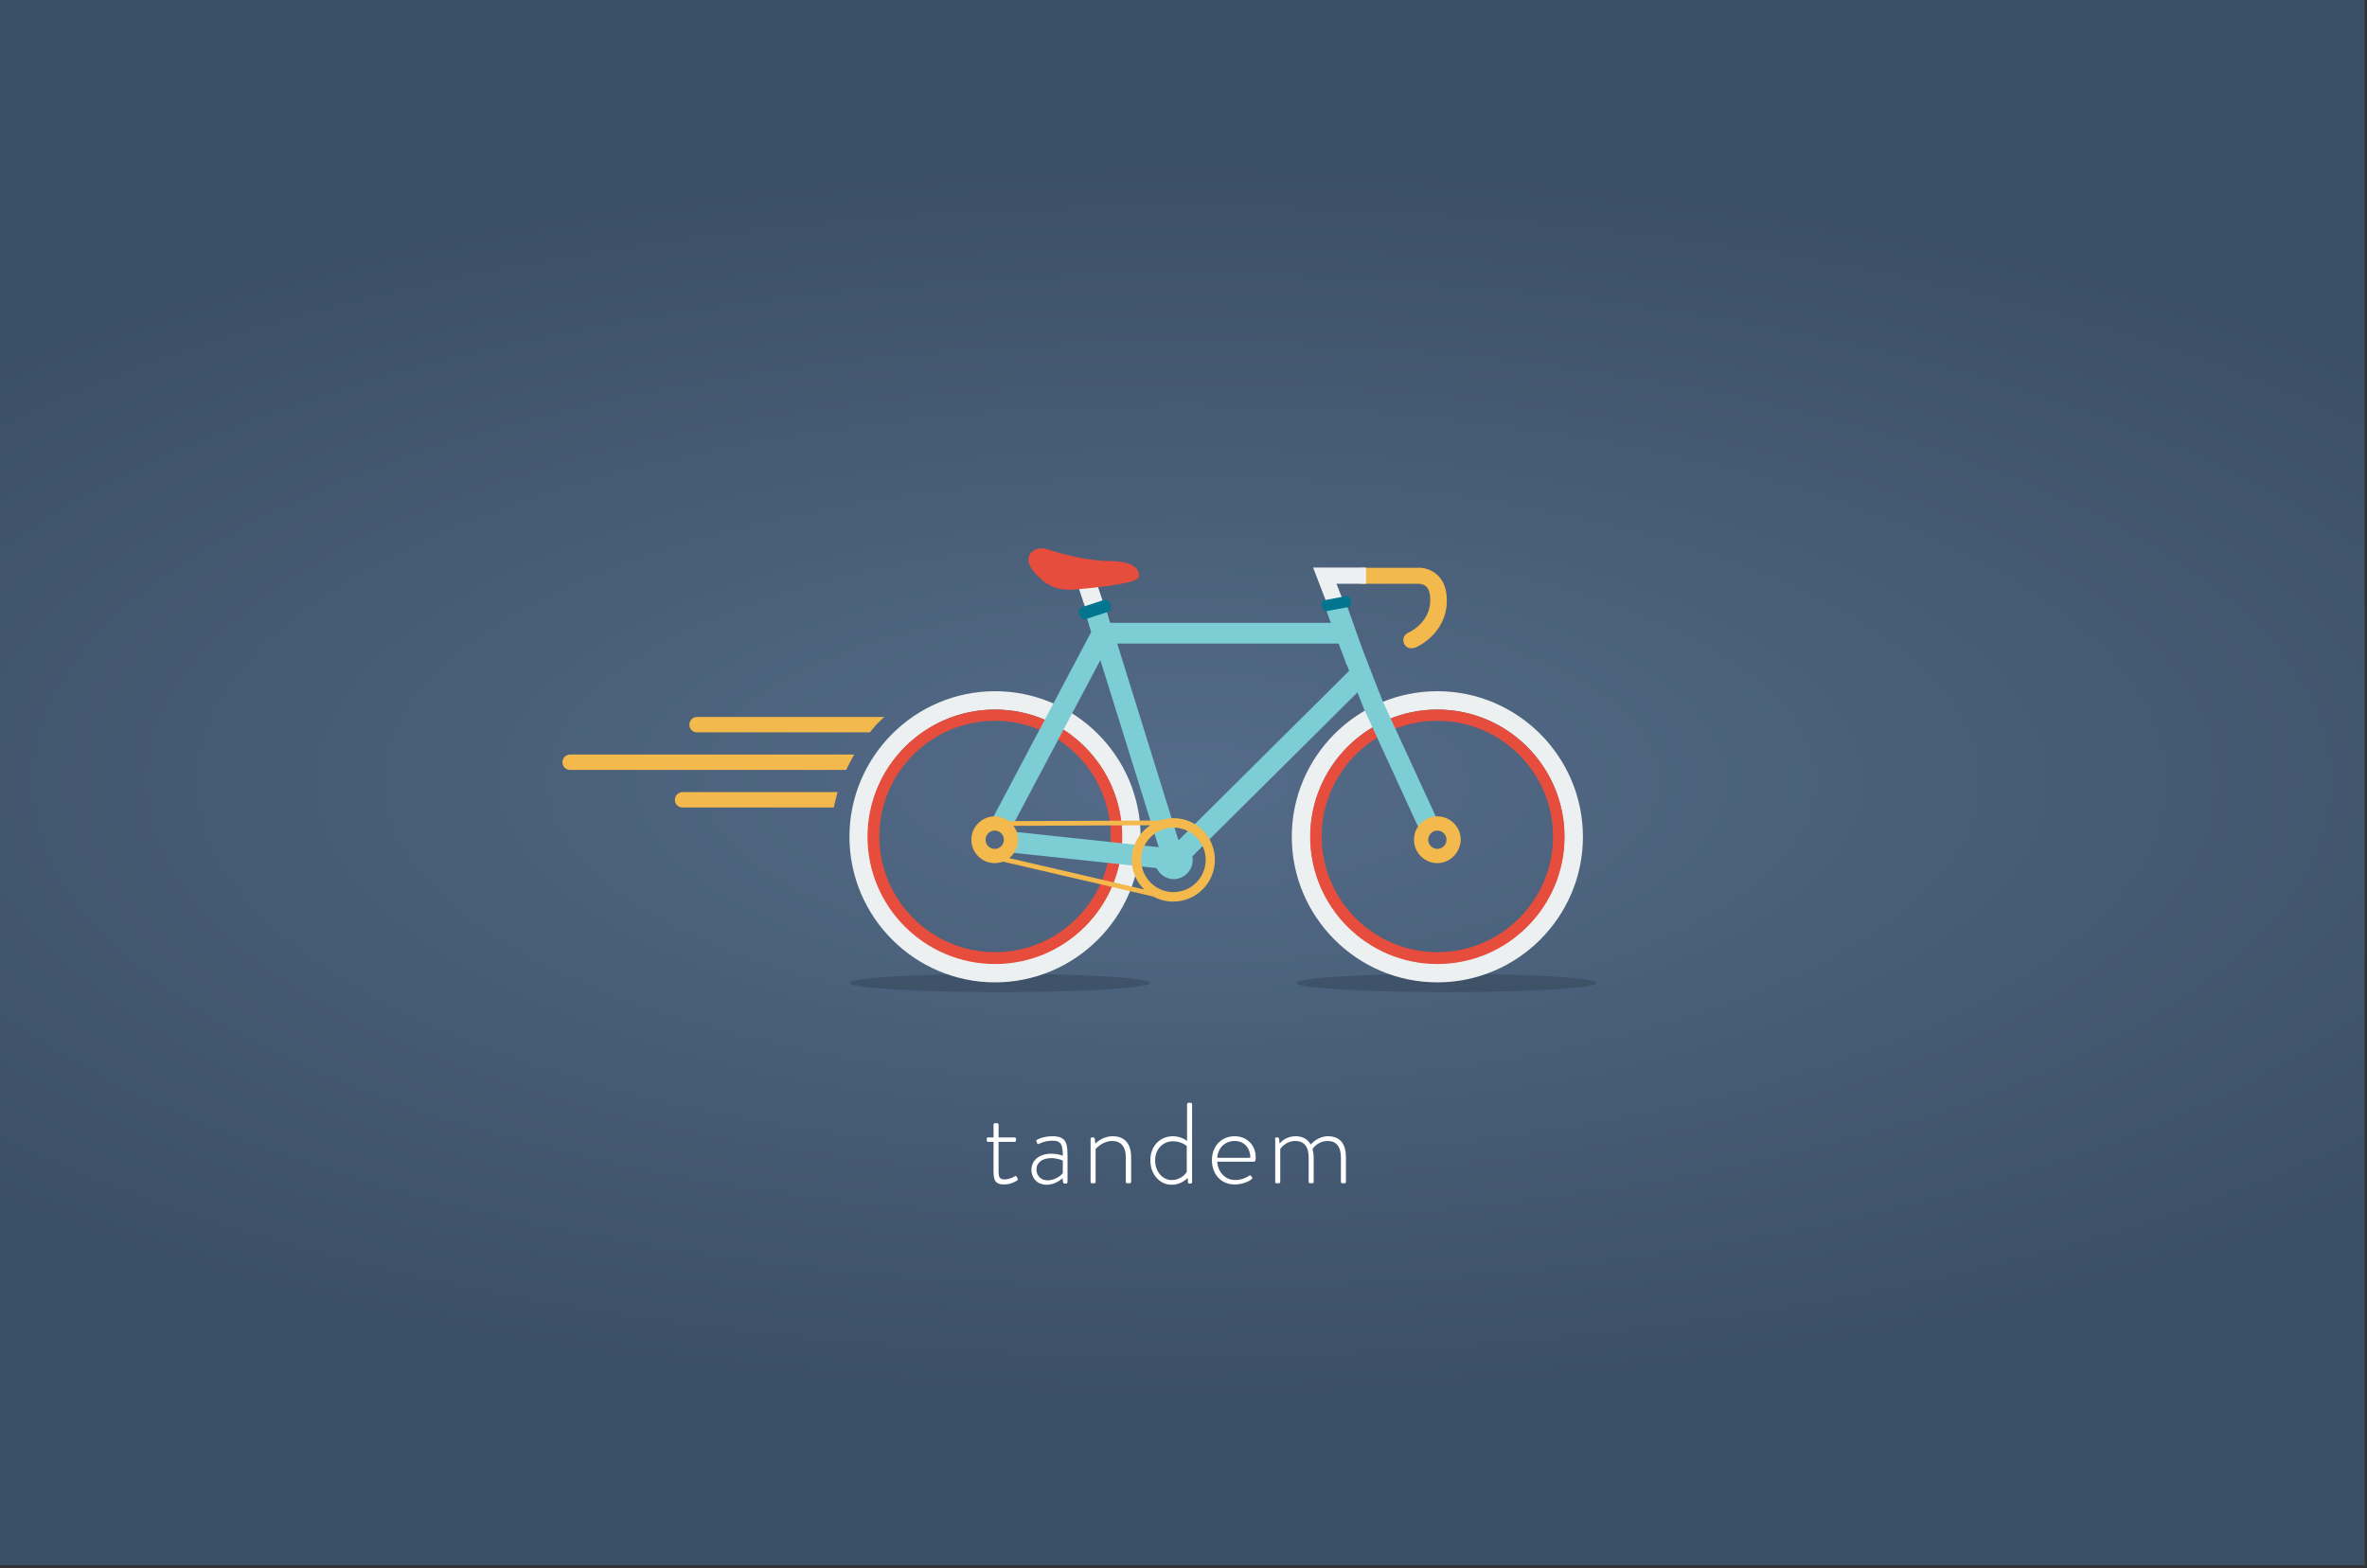 <?xml version="1.0" encoding="utf-8"?>
<!-- Generator: Adobe Illustrator 18.1.0, SVG Export Plug-In . SVG Version: 6.00 Build 0)  -->
<!DOCTYPE svg PUBLIC "-//W3C//DTD SVG 1.1//EN" "http://www.w3.org/Graphics/SVG/1.1/DTD/svg11.dtd">
<svg version="1.1" id="Layer_1" xmlns="http://www.w3.org/2000/svg" xmlns:xlink="http://www.w3.org/1999/xlink" x="0px" y="0px"
	 viewBox="0 0 800 530" enable-background="new 0 0 800 530" xml:space="preserve">
<rect x="0" y="0" width="800" height="530" fill="#333333" stroke="none"/>
<radialGradient id="SVGID_1_" cx="398.724" cy="263.122" r="304.031" gradientTransform="matrix(1.86 0 0 0.712 -342.255 76.708)" gradientUnits="userSpaceOnUse">
	<stop  offset="0" style="stop-color:#546B89"/>
	<stop  offset="0.917" style="stop-color:#3C5166"/>
	<stop  offset="1" style="stop-color:#394F63"/>
</radialGradient>
<rect x="-0.8" y="-1" fill="url(#SVGID_1_)" width="800" height="530"/>
<g>
	<g>
		<ellipse opacity="0.43" fill="#2D3F50" cx="337.9" cy="332.2" rx="50.8" ry="3.1"/>
		<ellipse opacity="0.43" fill="#2D3F50" cx="488.9" cy="332.2" rx="50.8" ry="3.1"/>
		<g>
			<g>
				
					<rect x="360.9" y="198.9" transform="matrix(0.318 0.948 -0.948 0.318 443.271 -211.853)" fill="#EDF0F1" width="15.9" height="6.3"/>
			</g>
			<g>
				<path fill="#EDF0F1" d="M336.3,332c-27.1,0-49.2-22.1-49.2-49.2s22.1-49.2,49.2-49.2c27.1,0,49.2,22.1,49.2,49.2
					S363.4,332,336.3,332z M336.3,239.8c-23.7,0-42.9,19.3-42.9,42.9s19.3,42.9,42.9,42.9c23.7,0,42.9-19.3,42.9-42.9
					S359.9,239.8,336.3,239.8z"/>
			</g>
			<g>
				<path fill="#E64D3C" d="M336.3,325.8c-23.7,0-43.1-19.3-43.1-43s19.3-43,43.1-43c23.7,0,43,19.3,43,43S360,325.8,336.3,325.8z
					 M336.3,243.6c-21.6,0-39.1,17.6-39.1,39.1s17.6,39.1,39.1,39.1c21.6,0,39.1-17.6,39.1-39.1S357.9,243.6,336.3,243.6z"/>
			</g>
			<g>
				<path fill="#EDF0F1" d="M485.8,332c-27.1,0-49.2-22.1-49.2-49.2s22.1-49.2,49.2-49.2c27.1,0,49.2,22.1,49.2,49.2
					S512.9,332,485.8,332z M485.8,239.8c-23.7,0-42.9,19.3-42.9,42.9s19.3,42.9,42.9,42.9c23.7,0,42.9-19.3,42.9-42.9
					S509.5,239.8,485.8,239.8z"/>
			</g>
			<g>
				<path fill="#E64D3C" d="M485.8,325.8c-23.7,0-43-19.3-43-43s19.3-43,43-43c23.7,0,43,19.3,43,43S509.5,325.8,485.8,325.8z
					 M485.8,243.6c-21.6,0-39.1,17.6-39.1,39.1s17.6,39.1,39.1,39.1c21.6,0,39.1-17.6,39.1-39.1S507.4,243.6,485.8,243.6z"/>
			</g>
			<g>
				
					<rect x="340.2" y="284.1" transform="matrix(0.994 0.106 -0.106 0.994 32.684 -37.566)" fill="#7DCDD5" width="56.6" height="7.1"/>
			</g>
			<path fill="#7DCDD5" d="M485.3,276l-18-39.1l-3.3-8.4l0,0l0,0l-3.6-9.3l-6-16.9l-6.7,2.4l2.1,5.8h-74.6l-2-6.5l-6.7,2.1l2.3,7.5
				l-32.7,61.8c-0.9,1.7-0.3,3.9,1.5,4.8c1.7,0.9,3.9,0.3,4.8-1.5l29.5-55.6l19.8,63.5c-0.9,1.1-1.4,2.5-1.4,4.1
				c0,3.5,2.9,6.4,6.4,6.4c3.5,0,6.4-2.9,6.4-6.4c0-0.4,0-0.9-0.1-1.3l55.8-55.4l2.2,5.6c0,0.1,0.1,0.1,0.1,0.2l18,39.2
				c0.6,1.3,1.9,2.1,3.2,2.1c0.5,0,1-0.1,1.5-0.3C485.4,279.9,486.2,277.8,485.3,276z M398.3,284l-20.7-66.5h74.8l1.6,4.1l1.2,3.3
				l0.1,0l0.7,1.8L398.3,284z"/>
			<g>
				<path fill="#F3B94C" d="M477,219.1c-1.1,0-2.1-0.6-2.5-1.7c-0.6-1.4,0.1-3,1.5-3.6c0.3-0.1,7.4-3.3,7.4-11
					c0-1.5-0.2-3.5-1.4-4.6c-1.1-1-2.7-0.9-2.7-0.9c-0.1,0-0.1,0-0.2,0h-18.8c-1.5,0-2.7-1.2-2.7-2.7s1.2-2.7,2.7-2.7H479
					c0.8-0.1,4-0.1,6.7,2.3c2.2,2,3.3,4.9,3.3,8.7c0,11.4-10.3,15.9-10.8,16C477.7,219,477.4,219.1,477,219.1z"/>
			</g>
			<g>
				<path fill="#EDF0F1" d="M443.8,191.8l4.8,12.5c1.2-1.1,2.9-1.9,5-1.9c0,0,0.1,0,0.1,0l-2-5.1h10v-5.5H443.8z"/>
			</g>
			<g>
				<path fill="#E64D3C" d="M384.5,195.1c0,0,1.7-5-9.6-5.1c-7.9,0-18-3-21.4-4.2c-2.6-0.9-8.5,1.5-3.5,7.3s9.4,6,14.8,5.6
					C370.1,198.3,384.6,196.7,384.5,195.1z"/>
				<path fill="#E64D3C" d="M361.7,199.3L361.7,199.3c-3.7,0-7.7-0.7-12.1-5.9c-2.4-2.8-2.2-4.6-1.7-5.7c1-2.2,4-2.8,5.7-2.2
					c4.1,1.4,13.8,4.1,21.3,4.1c4.9,0,8.1,1,9.4,2.8c0.9,1.2,0.6,2.5,0.5,2.7c-0.4,2.4-19.9,4-20.1,4
					C363.5,199.2,362.6,199.3,361.7,199.3z M352.2,186c-1.3,0-3,0.6-3.6,1.9c-0.6,1.3,0,3,1.6,4.9c4,4.7,7.5,5.6,11.5,5.6h0
					c0.8,0,1.7,0,2.9-0.1c7.3-0.6,18.8-2.2,19.4-3.3c0-0.1,0-0.1,0-0.1c0,0,0.3-1-0.4-2.1c-0.8-1.1-3-2.5-8.8-2.5
					c-7.6,0-17.4-2.8-21.6-4.2C353,186.1,352.6,186,352.2,186z"/>
			</g>
			<path fill="#F3B94C" d="M396.6,276.5c-1.6,0-3.2,0.3-4.6,0.8l-51.1,0.2c-1.3-1-2.9-1.6-4.7-1.6c-4.3,0-7.9,3.5-7.9,7.9
				c0,4.3,3.5,7.9,7.9,7.9c1,0,1.9-0.2,2.8-0.5l50.8,11.8c2,1.1,4.3,1.7,6.7,1.7c7.8,0,14.1-6.3,14.1-14.1S404.4,276.5,396.6,276.5z
				 M333.1,283.8c0-1.7,1.4-3.1,3.1-3.1s3.1,1.4,3.1,3.1c0,1.7-1.4,3.1-3.1,3.1S333.1,285.5,333.1,283.8z M341.1,290
				c1.8-1.4,3-3.7,3-6.2c0-1.8-0.6-3.4-1.6-4.7l46.3-0.2c-3.8,2.5-6.3,6.8-6.3,11.7c0,3.9,1.6,7.4,4.2,10L341.1,290z M396.6,301.5
				c-6,0-10.9-4.9-10.9-10.9s4.9-10.9,10.9-10.9c6,0,10.9,4.9,10.9,10.9S402.6,301.5,396.6,301.5z"/>
			<g>
				<path fill="#02768F" d="M374.4,206.8l-7.3,2.4c-0.9,0.3-1.8-0.2-2.1-1l-0.3-0.9c-0.3-0.9,0.2-1.8,1-2.1l7.3-2.4
					c0.9-0.3,1.8,0.2,2.1,1l0.3,0.9C375.7,205.6,375.3,206.5,374.4,206.8z"/>
			</g>
			<g>
				<path fill="#02768F" d="M455.5,205.2l-6.9,1.3c-0.8,0.2-1.6-0.4-1.7-1.2l-0.2-0.8c-0.2-0.8,0.4-1.6,1.2-1.7l6.9-1.3
					c0.8-0.2,1.6,0.4,1.7,1.2l0.2,0.8C456.9,204.3,456.3,205.1,455.5,205.2z"/>
			</g>
			<g>
				<path fill="#F3B94C" d="M485.8,291.7c-4.3,0-7.9-3.5-7.9-7.9c0-4.3,3.5-7.9,7.9-7.9c4.3,0,7.9,3.5,7.9,7.9
					C493.6,288.1,490.1,291.7,485.8,291.7z M485.8,280.7c-1.7,0-3.1,1.4-3.1,3.1c0,1.7,1.4,3.1,3.1,3.1s3.1-1.4,3.1-3.1
					C488.9,282.1,487.5,280.7,485.8,280.7z"/>
			</g>
		</g>
		<g>
			<path fill="#F3B94C" d="M297.3,243.8c0.5-0.5,1-1,1.6-1.5h-63.3c-1.4,0-2.6,1.1-2.6,2.6s1.1,2.6,2.6,2.6H294
				C295.1,246.1,296.1,244.9,297.3,243.8z"/>
		</g>
		<g>
			<path fill="#F3B94C" d="M283.1,267.7h-52.4c-1.4,0-2.6,1.1-2.6,2.6s1.1,2.6,2.6,2.6h51.1C282.2,271.1,282.6,269.4,283.1,267.7z"
				/>
		</g>
		<g>
			<path fill="#F3B94C" d="M288.7,255h-96c-1.4,0-2.6,1.1-2.6,2.6s1.1,2.6,2.6,2.6h93.3C286.9,258.3,287.8,256.6,288.7,255z"/>
		</g>
	</g>
</g>
<g>
	<path fill="#FFFFFF" d="M335.9,385.9H334c-0.4,0-0.5-0.2-0.5-0.5v-0.6c0-0.3,0.2-0.4,0.5-0.4h1.8v-4.3c0-0.3,0.2-0.5,0.5-0.5l0.7,0
		c0.3,0,0.5,0.2,0.5,0.5v4.3h5.4c0.3,0,0.5,0.2,0.5,0.5v0.5c0,0.3-0.2,0.5-0.5,0.5h-5.4v9.9c0,1.8,0.2,2.8,2,2.8
		c1.4,0,3-0.7,3.5-1.1c0.4-0.2,0.5,0,0.6,0.2l0.3,0.5c0.2,0.3,0.1,0.5-0.1,0.7c-0.6,0.5-2.3,1.4-4.5,1.4c-3.2,0-3.5-1.9-3.5-4.4
		V385.9z"/>
	<path fill="#FFFFFF" d="M355.3,389.9c1.8,0,3.5,0.5,3.9,0.7c0-3.4-0.4-5.1-3.4-5.1c-2.6,0-4.3,0.9-4.7,1.1c-0.3,0.1-0.5,0-0.6-0.3
		l-0.2-0.5c-0.1-0.4,0-0.5,0.2-0.6c0.1-0.1,2.1-1.2,5.3-1.2c4.8,0,5,2.8,5,6.8v8.7c0,0.3-0.2,0.5-0.5,0.5h-0.5
		c-0.3,0-0.4-0.2-0.5-0.4l-0.2-1.4c-1,0.9-2.9,2.2-5.4,2.2c-2.9,0-5.1-2-5.1-5.2C348.7,392.2,351.2,389.9,355.3,389.9z M354,398.9
		c2.4,0,4.4-1.4,5.2-2.4v-4.3c-0.5-0.2-2.1-0.8-3.9-0.8c-3,0-5,1.5-5,3.8C350.3,397.4,351.9,398.9,354,398.9z"/>
	<path fill="#FFFFFF" d="M368.6,384.9c0-0.3,0.2-0.5,0.5-0.5h0.4c0.3,0,0.4,0.2,0.5,0.4l0.2,1.7c0.5-0.5,2.7-2.5,5.8-2.5
		c4.4,0,6.3,2.8,6.3,7.1v8.3c0,0.3-0.2,0.5-0.5,0.5H381c-0.3,0-0.5-0.2-0.5-0.5v-8.3c0-3.6-1.7-5.5-4.6-5.5c-3.2,0-5.4,2.5-5.6,2.7
		v11.1c0,0.3-0.2,0.5-0.5,0.5H369c-0.3,0-0.4-0.2-0.4-0.5V384.9z"/>
	<path fill="#FFFFFF" d="M396.4,384c3,0,4.8,1.6,4.8,1.6v-12.4c0-0.3,0.2-0.5,0.5-0.5h0.7c0.2,0,0.5,0.2,0.5,0.5v26.3
		c0,0.3-0.2,0.5-0.5,0.5H402c-0.3,0-0.5-0.2-0.5-0.5l-0.1-1.4c-0.5,0.5-2.4,2.3-5.4,2.3c-4.1,0-7.2-3.6-7.2-8.2
		C388.7,387.6,391.9,384,396.4,384z M396,398.8c3.4,0,5.1-2.6,5.1-2.8v-8.7c0,0-1.8-1.6-4.6-1.6c-3.6,0-6.1,2.8-6.1,6.5
		C390.4,395.8,392.8,398.8,396,398.8z"/>
	<path fill="#FFFFFF" d="M417.3,384c4.1,0,7.1,3,7.1,7.1c0,0.6,0,1.5-0.6,1.5h-12.4c0.2,3.4,2.6,6.2,6.1,6.2c2.1,0,3.7-0.8,4.6-1.4
		c0.4-0.2,0.5-0.3,0.7,0l0.4,0.5c0.1,0.2,0.1,0.4-0.2,0.6c-0.8,0.8-3.2,1.8-5.7,1.8c-4.8,0-7.7-3.7-7.7-8.2
		C409.6,387.7,412.5,384,417.3,384z M422.6,391.3c0-3-1.8-5.7-5.3-5.7c-3.4,0-5.7,2.5-5.9,5.7H422.6z"/>
	<path fill="#FFFFFF" d="M430.9,384.9c0-0.3,0.2-0.5,0.5-0.5h0.5c0.2,0,0.4,0.2,0.4,0.4l0.2,1.7c0.4-0.6,2.2-2.5,5.4-2.5
		c2.4,0,4.1,1,5.1,2.8c0.5-0.6,2.7-2.8,5.8-2.8c4.3,0,6.1,2.8,6.1,7.1v8.3c0,0.3-0.2,0.5-0.5,0.5h-0.8c-0.2,0-0.4-0.2-0.4-0.5v-8.3
		c0-3.6-1.6-5.5-4.5-5.5c-2.9,0-4.6,2-5.1,2.7c0.2,0.8,0.4,1.8,0.4,2.8v8.3c0,0.3-0.2,0.5-0.5,0.5h-0.7c-0.3,0-0.5-0.2-0.5-0.5v-8.3
		c0-3.6-1.6-5.5-4.5-5.5c-3.2,0-4.9,2.4-5.1,2.7v11.1c0,0.3-0.2,0.5-0.5,0.5h-0.8c-0.3,0-0.4-0.2-0.4-0.5V384.9z"/>
</g>
</svg>
